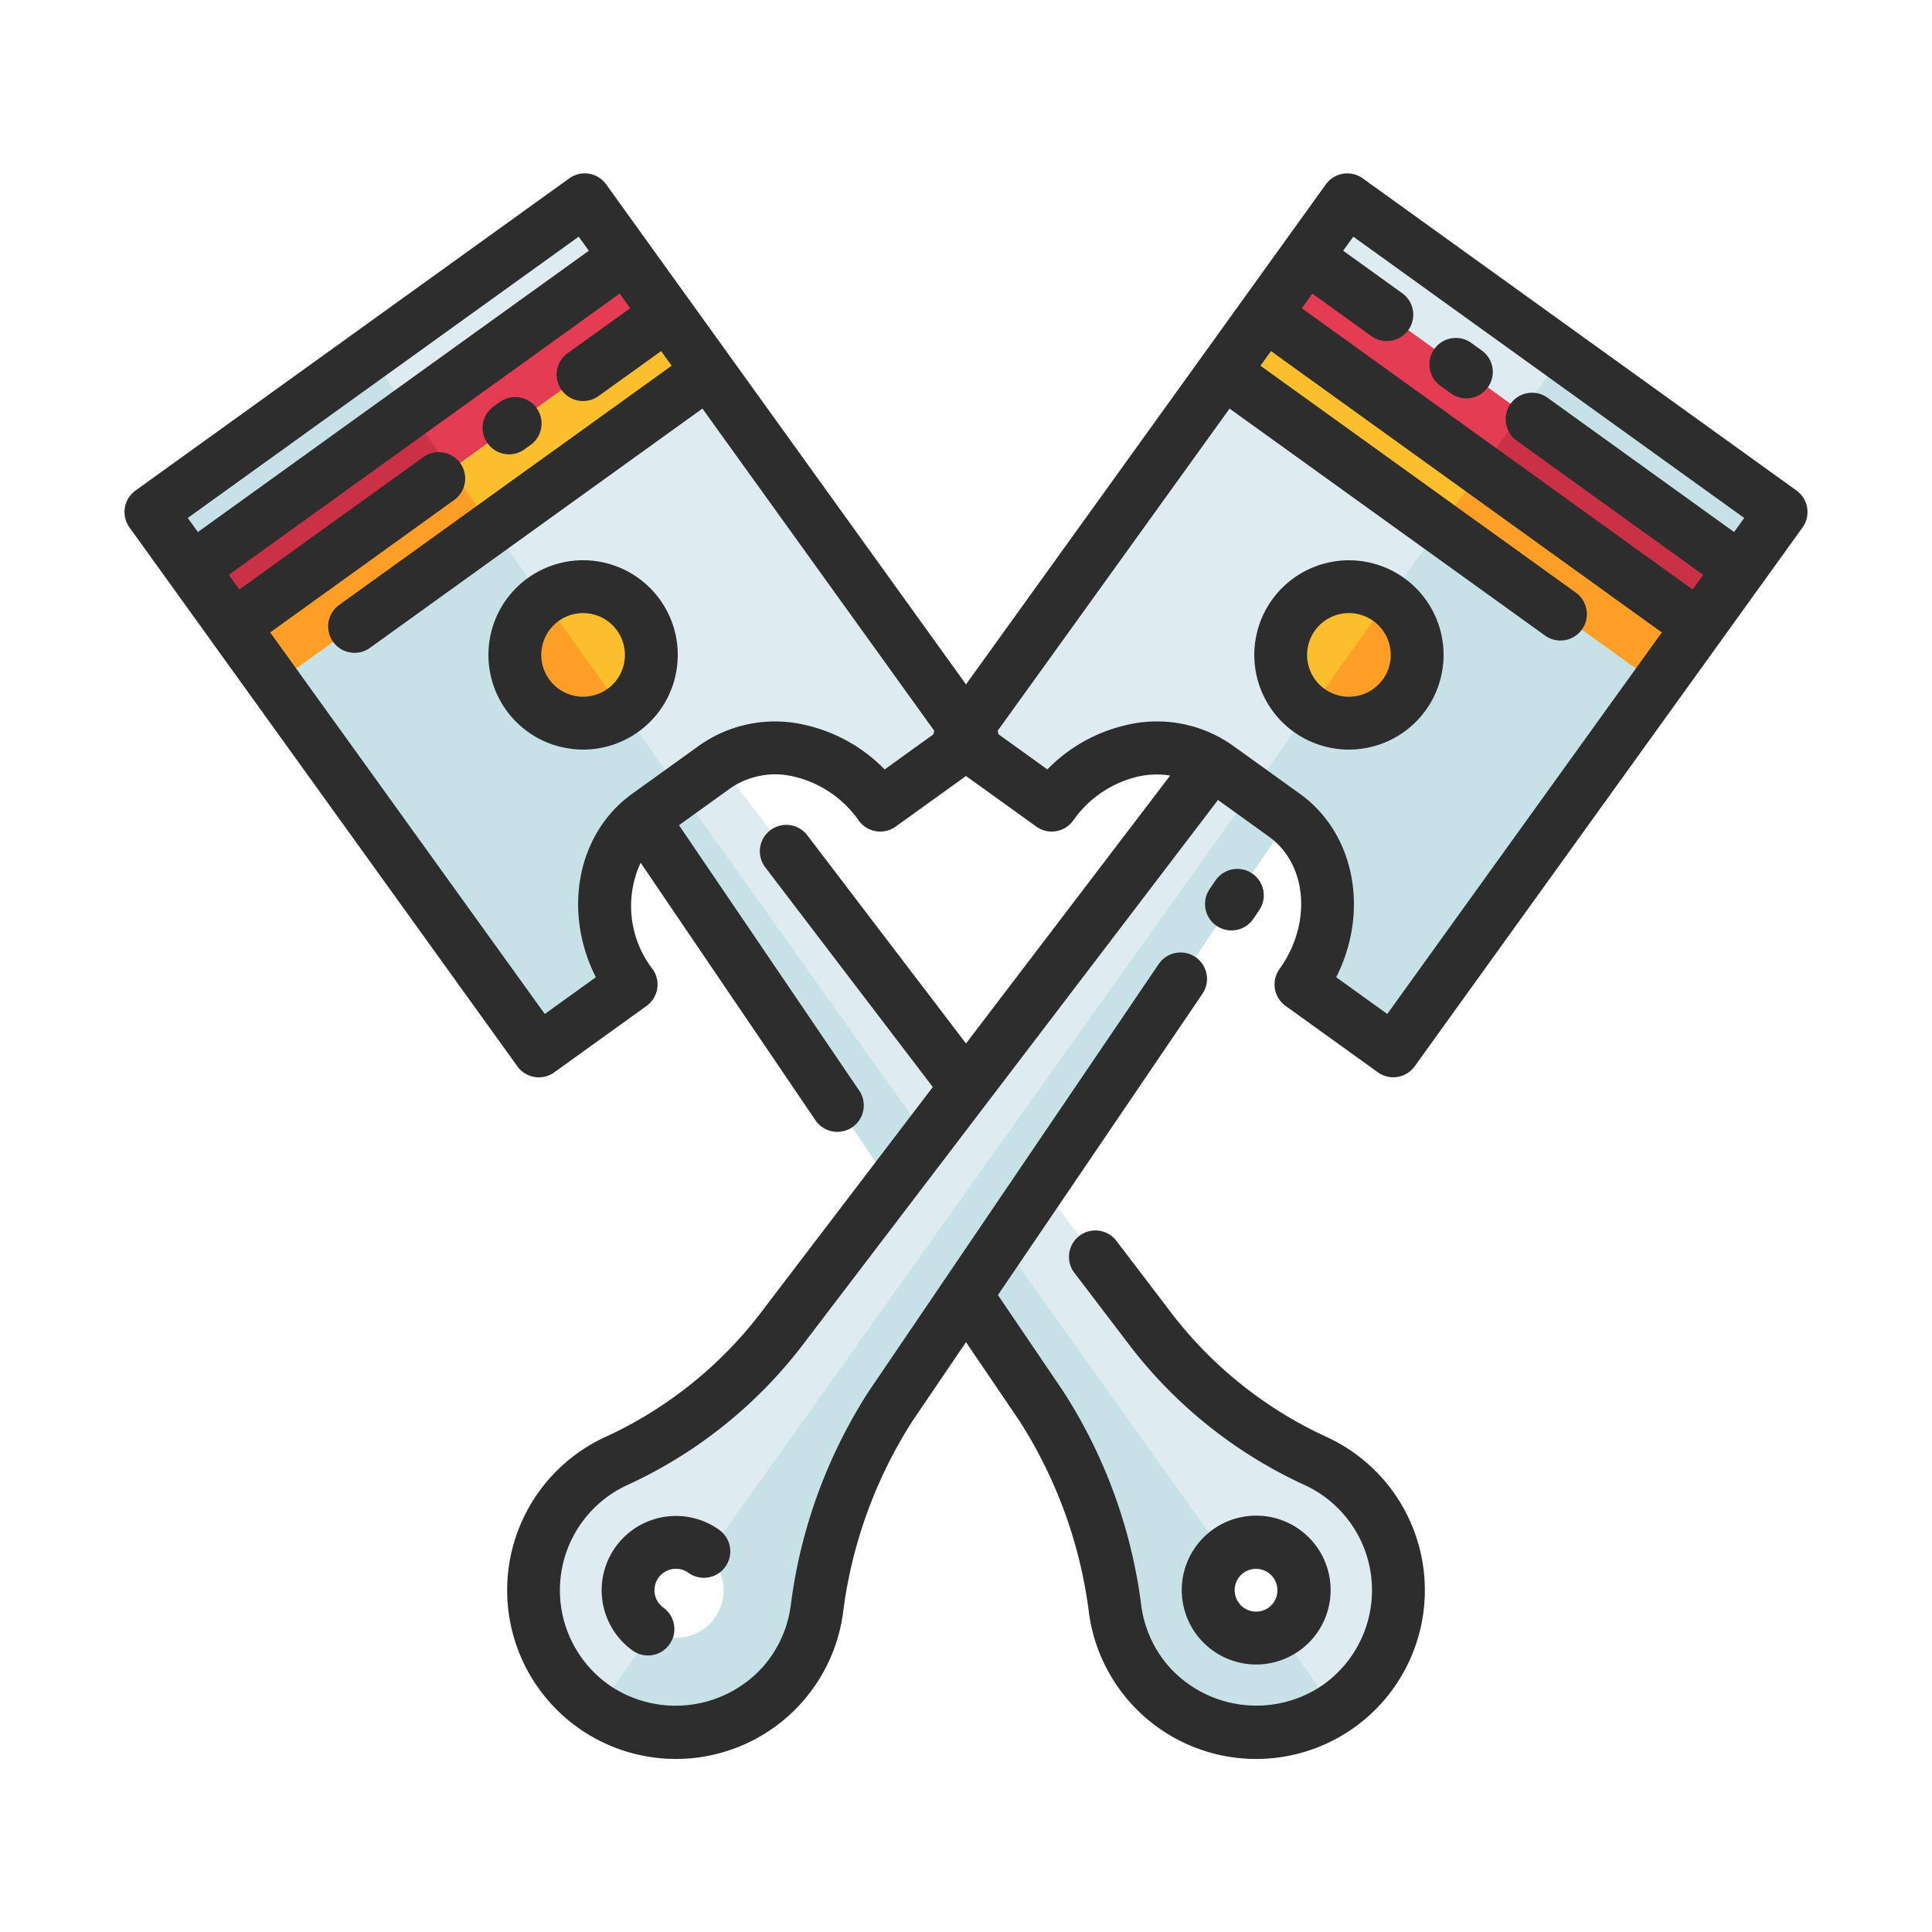 <svg id="Layer_1" data-name="Layer 1" xmlns="http://www.w3.org/2000/svg" viewBox="0 0 128 128"><title>PISTON</title><path d="M10,33.918,35.7,69.625l6.115-4.4h0c-2.729-3.792-2.238-8.812,1.1-11.212l4.432-3.189c3.335-2.4,8.251-1.272,10.98,2.521h0l6.115-4.4-25.7-35.706Z" style="fill:#deecf1"/><path d="M75.966,87.721,47.623,50.533l-5.081,3.656L68.987,93.152a32.417,32.417,0,0,1,4.9,13.552,9.392,9.392,0,0,0,2.272,4.906,9.428,9.428,0,0,0,14.709-11.76,9.35,9.35,0,0,0-3.809-3.1A29.3,29.3,0,0,1,75.966,87.721Zm9.106,20.208a3.17,3.17,0,1,1,.721-4.425A3.17,3.17,0,0,1,85.072,107.929Z" style="fill:#deecf1"/><path d="M80.646,107.208A3.159,3.159,0,0,1,81.121,103L45.048,52.387l-2.5,1.8L68.987,93.152a32.418,32.418,0,0,1,4.9,13.552,9.392,9.392,0,0,0,2.272,4.906,9.5,9.5,0,0,0,12.246,1.618l-3.648-5.119A3.16,3.16,0,0,1,80.646,107.208Z" style="fill:#c7e2e7"/><path d="M24.466,23.508,10,33.918,35.7,69.625l6.115-4.4c-2.729-3.792-2.238-8.812,1.1-11.212l2.18-1.569Z" style="fill:#c7e2e7"/><rect x="10.751" y="26.908" width="35.407" height="4.693" transform="translate(-11.729 22.13) rotate(-35.74)" style="fill:#e43c53"/><rect x="13.492" y="30.717" width="35.407" height="4.693" transform="translate(-13.438 24.449) rotate(-35.74)" style="fill:#fbbe2c"/><circle cx="38.63" cy="43.394" r="4.521" transform="translate(-18.072 30.736) rotate(-35.74)" style="fill:#fbbe2c"/><polygon points="29.887 31.115 15.456 41.5 18.197 45.309 32.611 34.937 29.887 31.115" style="fill:#fd9e27"/><polygon points="27.163 27.294 12.715 37.691 15.456 41.5 29.887 31.115 27.163 27.294" style="fill:#ca3046"/><path d="M36.013,39.711c-.008.005-.016.008-.024.014a4.52,4.52,0,0,0,5.269,7.346Z" style="fill:#fd9e27"/><path d="M118,33.918,92.3,69.625l-6.115-4.4h0c2.729-3.792,2.238-8.812-1.1-11.212L80.66,50.823c-3.335-2.4-8.251-1.272-10.98,2.521h0l-6.115-4.4,25.7-35.706Z" style="fill:#deecf1"/><path d="M40.937,96.751a9.423,9.423,0,0,0-1.346,16.477,9.5,9.5,0,0,0,12.246-1.618,9.392,9.392,0,0,0,2.272-4.906,32.417,32.417,0,0,1,4.9-13.552L85.457,54.189l-5.081-3.656L52.034,87.721A29.3,29.3,0,0,1,40.937,96.751Zm1.27,6.753a3.17,3.17,0,1,1,.721,4.425A3.17,3.17,0,0,1,42.207,103.5Z" style="fill:#deecf1"/><path d="M47.354,107.208A3.159,3.159,0,0,0,46.879,103L82.952,52.387l2.5,1.8L59.013,93.152a32.418,32.418,0,0,0-4.9,13.552,9.392,9.392,0,0,1-2.272,4.906,9.5,9.5,0,0,1-12.246,1.618l3.648-5.119A3.16,3.16,0,0,0,47.354,107.208Z" style="fill:#c7e2e7"/><path d="M103.534,23.508,118,33.918,92.3,69.625l-6.115-4.4c2.729-3.792,2.238-8.812-1.1-11.212l-2.18-1.569Z" style="fill:#c7e2e7"/><rect x="81.841" y="26.908" width="35.407" height="4.693" transform="translate(163.255 111.145) rotate(-144.26)" style="fill:#e43c53"/><rect x="79.1" y="30.717" width="35.407" height="4.693" transform="translate(156.065 116.445) rotate(-144.26)" style="fill:#fbbe2c"/><circle cx="89.37" cy="43.394" r="4.521" transform="translate(1.946 90.587) rotate(-54.26)" style="fill:#fbbe2c"/><polygon points="98.113 31.115 112.544 41.5 109.803 45.309 95.389 34.937 98.113 31.115" style="fill:#fd9e27"/><polygon points="100.837 27.294 115.285 37.691 112.544 41.5 98.113 31.115 100.837 27.294" style="fill:#ca3046"/><path d="M91.987,39.711c.008.005.016.008.024.014a4.52,4.52,0,0,1-5.269,7.346Z" style="fill:#fd9e27"/><path d="M33.726,30.1a1.74,1.74,0,0,0,1.021-.33l.386-.278a1.75,1.75,0,1,0-2.045-2.84l-.386.278a1.75,1.75,0,0,0,1.024,3.17Z" style="fill:#2d2d2d"/><path d="M34.967,38.3a6.271,6.271,0,0,0,2.654,11.279,6.361,6.361,0,0,0,1.022.083A6.272,6.272,0,1,0,34.967,38.3Zm5.281,7.339a2.77,2.77,0,1,1,.631-3.868A2.774,2.774,0,0,1,40.248,45.644Z" style="fill:#2d2d2d"/><path d="M82.428,110.212a5.017,5.017,0,0,0,.8.065,4.931,4.931,0,1,0-.8-.065Zm-.037-6.009a1.42,1.42,0,0,1,1.659,2.305h0a1.42,1.42,0,0,1-1.658-2.306Z" style="fill:#2d2d2d"/><path d="M119.728,33.637a1.755,1.755,0,0,0-.705-1.139L90.283,11.816a1.751,1.751,0,0,0-2.443.4L64,45.343,40.16,12.215a1.751,1.751,0,0,0-2.443-.4L8.978,32.5a1.75,1.75,0,0,0-.4,2.442l25.7,35.706a1.752,1.752,0,0,0,1.14.705,1.707,1.707,0,0,0,.281.023,1.751,1.751,0,0,0,1.022-.33l6.114-4.4a1.75,1.75,0,0,0,.4-2.442,6.83,6.83,0,0,1-.79-7.046l11.58,17.062a1.75,1.75,0,0,0,2.9-1.966L44.986,54.673l3.377-2.43a5.241,5.241,0,0,1,4.3-.777,7.271,7.271,0,0,1,4.233,2.9,1.751,1.751,0,0,0,2.443.4L64,51.412l4.658,3.352a1.751,1.751,0,0,0,2.443-.4,7.271,7.271,0,0,1,4.233-2.9,5.74,5.74,0,0,1,2.193-.083L64,69.134,53.487,55.34A1.75,1.75,0,1,0,50.7,57.461L61.8,72.02,50.65,86.649a27.323,27.323,0,0,1-10.422,8.5,11.177,11.177,0,1,0,15.613,11.8,30.636,30.636,0,0,1,4.619-12.814L64,88.921l3.531,5.2a30.642,30.642,0,0,1,4.627,12.826,11.178,11.178,0,1,0,15.613-11.8A27.311,27.311,0,0,1,77.357,86.66l-3.406-4.469a1.75,1.75,0,0,0-2.783,2.122l3.414,4.479A30.771,30.771,0,0,0,86.354,98.35a7.675,7.675,0,0,1,1.091,13.417,7.784,7.784,0,0,1-9.968-1.314,7.679,7.679,0,0,1-1.854-3.995,34.1,34.1,0,0,0-5.187-14.289L66.115,85.8,79.666,65.839a1.75,1.75,0,0,0-2.9-1.966L57.557,92.181a34.093,34.093,0,0,0-5.18,14.277,7.678,7.678,0,0,1-1.854,4,7.784,7.784,0,0,1-9.968,1.314A7.673,7.673,0,0,1,41.646,98.35a30.78,30.78,0,0,0,11.779-9.568L80.694,53l3.377,2.43c2.547,1.833,2.86,5.767.7,8.77a1.75,1.75,0,0,0,.4,2.442l6.114,4.4a1.751,1.751,0,0,0,1.022.33,1.707,1.707,0,0,0,.281-.023,1.752,1.752,0,0,0,1.14-.705l25.7-35.706A1.754,1.754,0,0,0,119.728,33.637ZM89.659,15.679l25.9,18.638-.671.932-12.362-8.9a1.75,1.75,0,1,0-2.045,2.841l12.362,8.9-.7.968L86.247,20.42l.7-.968,3.875,2.789A1.75,1.75,0,1,0,92.864,19.4l-3.876-2.789Zm-51.318,0,.671.932-25.9,18.637-.671-.932Zm20.269,35.3a10.578,10.578,0,0,0-5.161-2.923A8.693,8.693,0,0,0,46.317,49.4l-4.433,3.189c-3.677,2.646-4.6,7.823-2.408,12.155l-3.383,2.435L17.9,41.9l12.192-8.774a1.75,1.75,0,1,0-2.045-2.841L15.854,39.057l-.7-.968,25.9-18.637.7.968L37.607,23.4a1.75,1.75,0,0,0,2.045,2.841L43.8,23.261l.7.968L22.468,40.08a1.75,1.75,0,0,0,2.045,2.841L46.538,27.07,61.9,48.421a1.737,1.737,0,0,0-.056.228Zm33.3,16.2-3.383-2.435c2.194-4.333,1.269-9.509-2.408-12.155L81.683,49.4a8.7,8.7,0,0,0-7.131-1.347,10.578,10.578,0,0,0-5.161,2.923l-3.238-2.33a1.737,1.737,0,0,0-.056-.228L81.462,27.07l20.9,15.037a1.75,1.75,0,1,0,2.045-2.841l-20.9-15.037.7-.968L110.1,41.9Z" style="fill:#2d2d2d"/><path d="M95.451,25.574l.658.474a1.75,1.75,0,1,0,2.045-2.84l-.658-.474a1.75,1.75,0,1,0-2.045,2.84Z" style="fill:#2d2d2d"/><path d="M93.032,38.3a6.271,6.271,0,1,0-3.676,11.363,6.351,6.351,0,0,0,1.022-.083A6.271,6.271,0,0,0,93.032,38.3Zm-1.414,6.709a2.771,2.771,0,1,1,.486-2.065A2.751,2.751,0,0,1,91.618,45.013Z" style="fill:#2d2d2d"/><path d="M80.527,58.336l-.389.573a1.75,1.75,0,0,0,2.9,1.965l.389-.573a1.75,1.75,0,0,0-2.9-1.965Z" style="fill:#2d2d2d"/><path d="M44.552,103.954a1.41,1.41,0,0,1,1.058.249,1.75,1.75,0,0,0,2.045-2.841,4.92,4.92,0,1,0-5.747,7.988,1.75,1.75,0,0,0,2.043-2.842,1.42,1.42,0,0,1,.6-2.554Z" style="fill:#2d2d2d"/></svg>